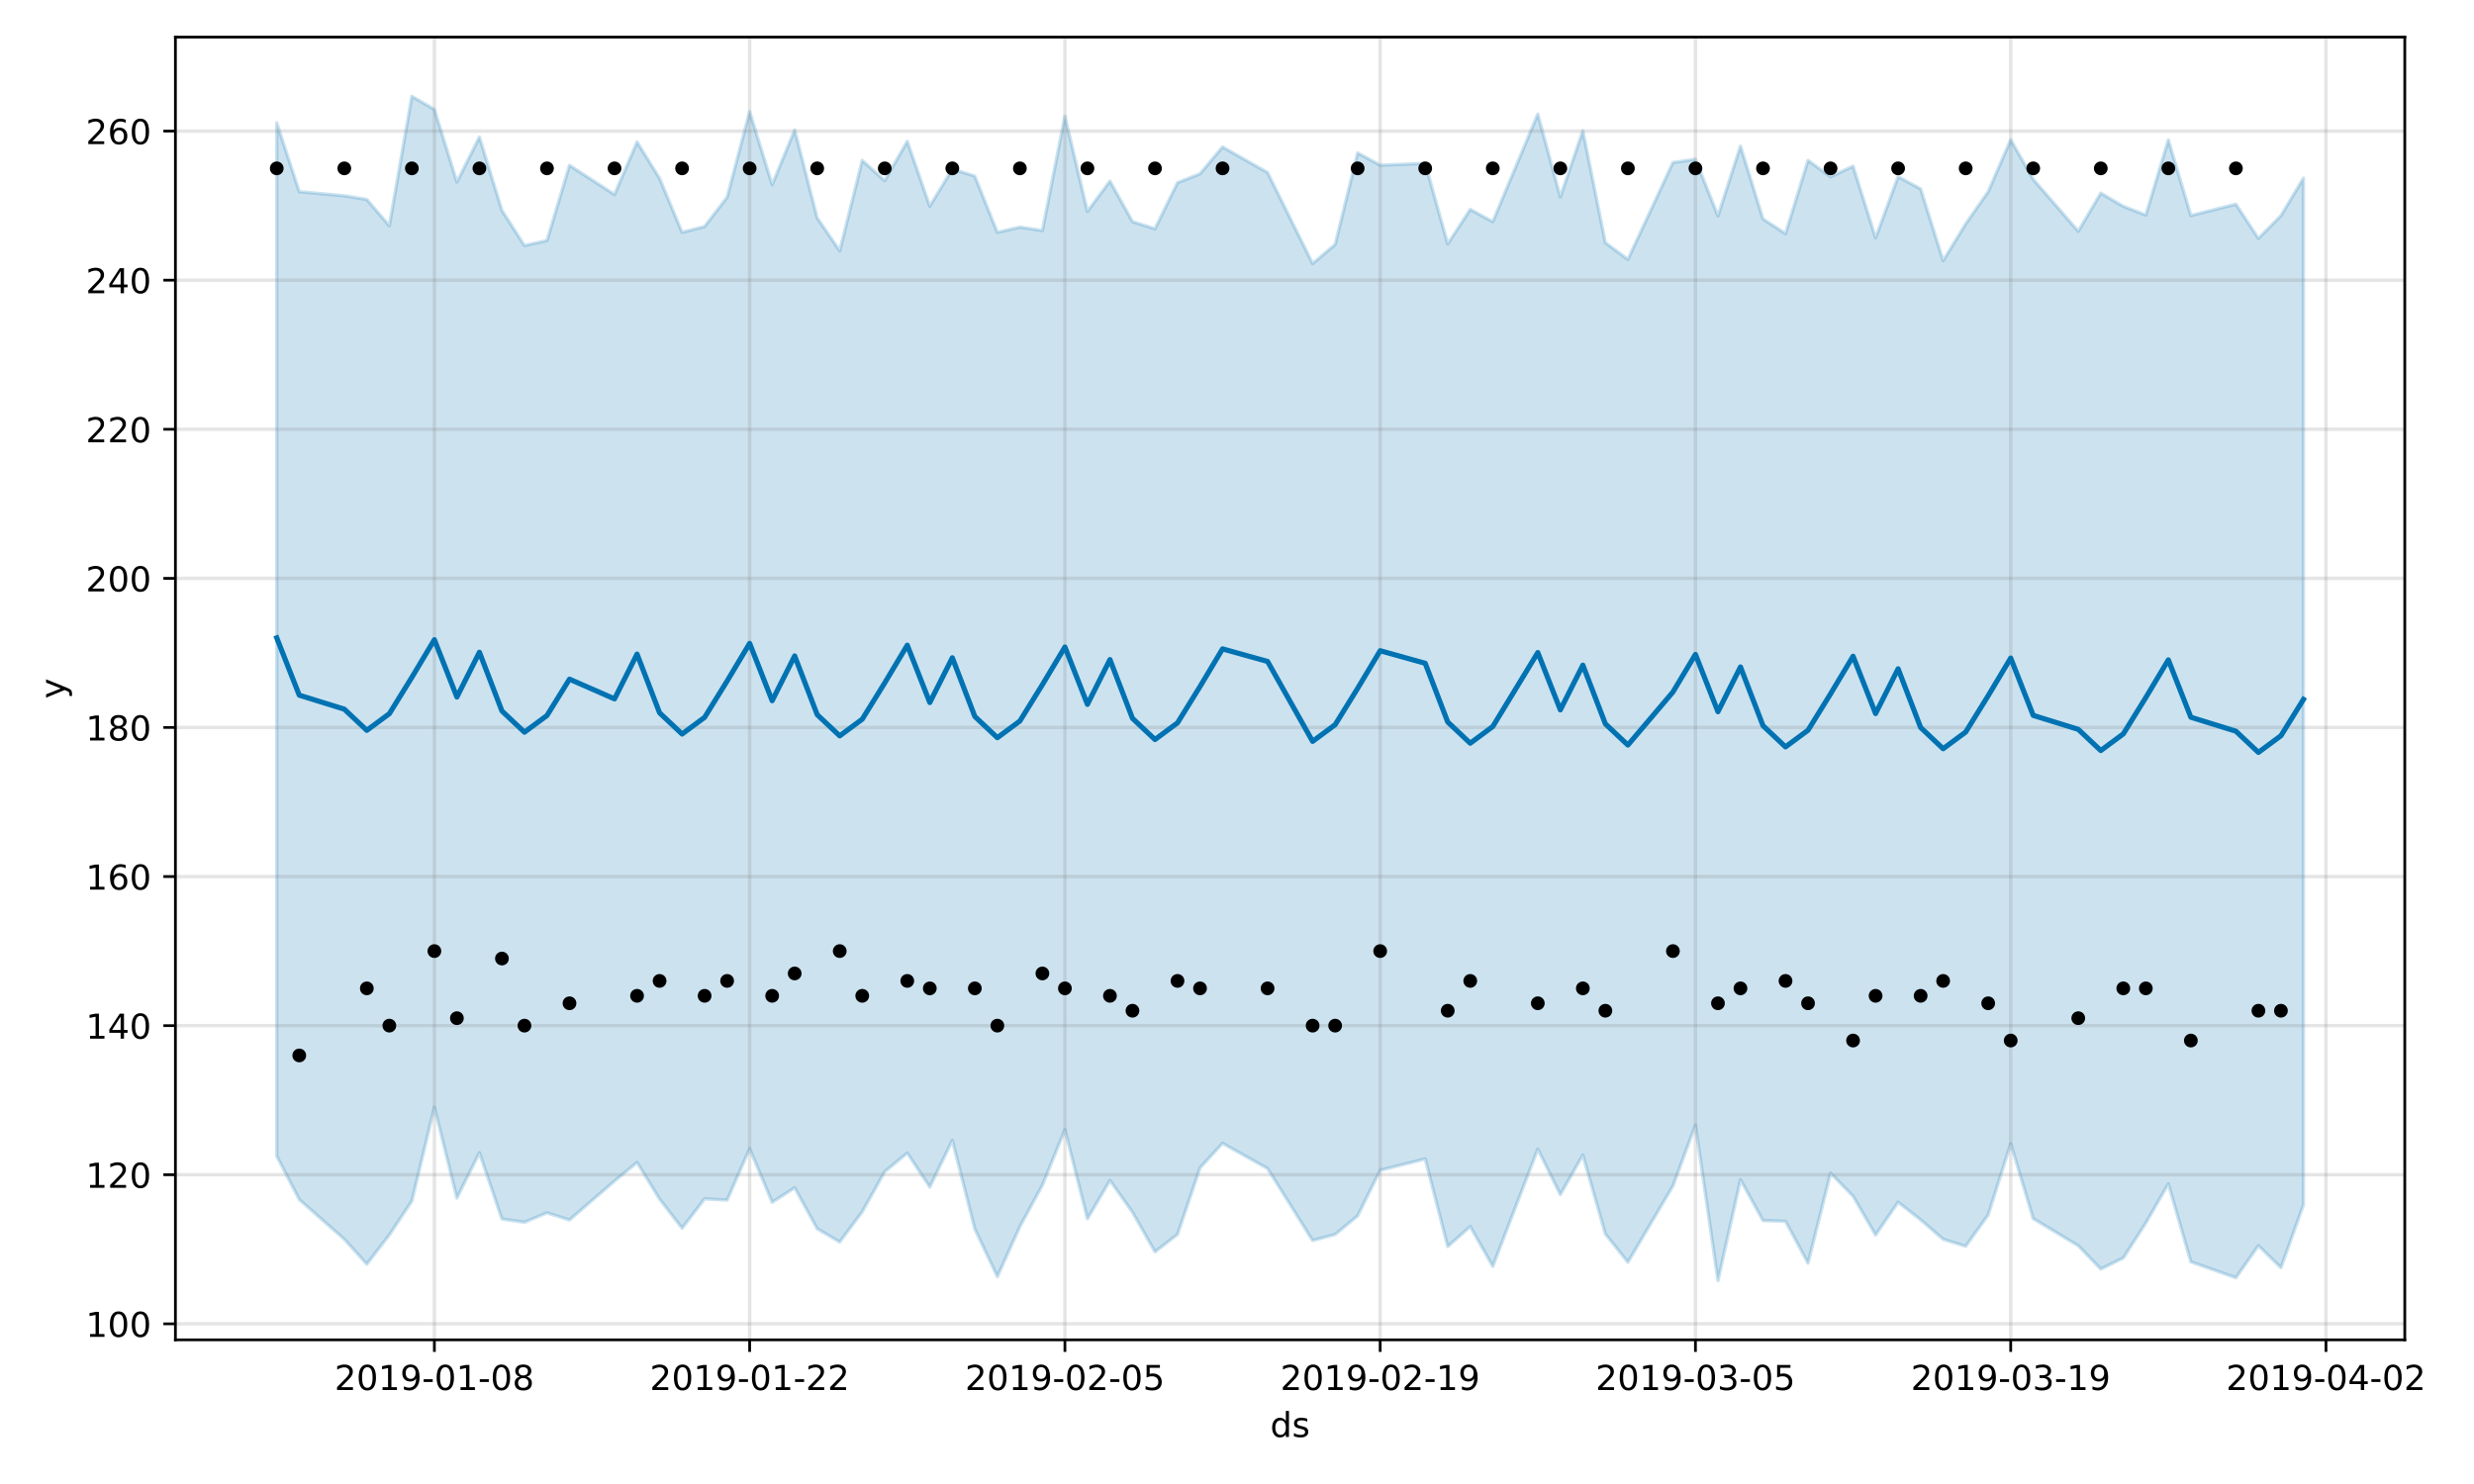<?xml version="1.0" encoding="utf-8" standalone="no"?>
<!DOCTYPE svg PUBLIC "-//W3C//DTD SVG 1.1//EN"
  "http://www.w3.org/Graphics/SVG/1.1/DTD/svg11.dtd">
<!-- Created with matplotlib (https://matplotlib.org/) -->
<svg height="432pt" version="1.1" viewBox="0 0 720 432" width="720pt" xmlns="http://www.w3.org/2000/svg" xmlns:xlink="http://www.w3.org/1999/xlink">
 <defs>
  <style type="text/css">
*{stroke-linecap:butt;stroke-linejoin:round;}
  </style>
 </defs>
 <g id="figure_1">
  <g id="patch_1">
   <path d="M 0 432 
L 720 432 
L 720 0 
L 0 0 
z
" style="fill:#ffffff;"/>
  </g>
  <g id="axes_1">
   <g id="patch_2">
    <path d="M 51.05 390.04 
L 699.857 390.04 
L 699.857 10.8 
L 51.05 10.8 
z
" style="fill:#ffffff;"/>
   </g>
   <g id="PolyCollection_1">
    <defs>
     <path d="M 80.541 -396.24 
L 80.541 -95.45 
L 87.095 -82.797 
L 100.202 -71.246 
L 106.756 -63.998 
L 113.309 -72.501 
L 119.863 -82.385 
L 126.417 -109.71 
L 132.97 -83.246 
L 139.524 -96.431 
L 146.077 -77.142 
L 152.631 -76.187 
L 159.185 -78.938 
L 165.738 -76.868 
L 178.845 -88.197 
L 185.399 -93.601 
L 191.953 -82.939 
L 198.506 -74.451 
L 205.06 -83.013 
L 211.613 -82.641 
L 218.167 -97.611 
L 224.721 -82.004 
L 231.274 -86.245 
L 237.828 -74.301 
L 244.381 -70.449 
L 250.935 -79.243 
L 257.489 -90.922 
L 264.042 -96.344 
L 270.596 -86.442 
L 277.15 -100.033 
L 283.703 -74.226 
L 290.257 -60.369 
L 296.81 -74.914 
L 303.364 -86.983 
L 309.918 -103.128 
L 316.471 -77.202 
L 323.025 -88.361 
L 329.578 -79.124 
L 336.132 -67.579 
L 342.686 -72.646 
L 349.239 -92.028 
L 355.793 -99.177 
L 368.9 -91.83 
L 382.007 -70.868 
L 388.561 -72.642 
L 395.114 -78.064 
L 401.668 -91.33 
L 414.775 -94.627 
L 421.329 -69.126 
L 427.883 -74.949 
L 434.436 -63.36 
L 447.543 -97.471 
L 454.097 -84.236 
L 460.651 -95.75 
L 467.204 -72.775 
L 473.758 -64.547 
L 486.865 -86.75 
L 493.419 -104.492 
L 499.972 -59.198 
L 506.526 -88.565 
L 513.079 -76.685 
L 519.633 -76.47 
L 526.187 -64.291 
L 532.74 -90.48 
L 539.294 -83.783 
L 545.847 -72.482 
L 552.401 -82.032 
L 558.955 -76.9 
L 565.508 -71.249 
L 572.062 -69.205 
L 578.616 -78.339 
L 585.169 -99.077 
L 591.723 -77.243 
L 604.83 -69.357 
L 611.384 -62.567 
L 617.937 -65.795 
L 624.491 -75.964 
L 631.044 -87.354 
L 637.598 -64.675 
L 650.705 -60.031 
L 657.259 -69.385 
L 663.812 -62.965 
L 670.366 -81.275 
L 670.366 -380.136 
L 670.366 -380.136 
L 663.812 -369.216 
L 657.259 -362.591 
L 650.705 -372.563 
L 637.598 -369.25 
L 631.044 -391.27 
L 624.491 -369.397 
L 617.937 -371.942 
L 611.384 -375.785 
L 604.83 -364.673 
L 591.723 -379.807 
L 585.169 -391.304 
L 578.616 -376.206 
L 572.062 -366.814 
L 565.508 -356.121 
L 558.955 -377 
L 552.401 -380.559 
L 545.847 -362.767 
L 539.294 -383.613 
L 532.74 -380.546 
L 526.187 -385.298 
L 519.633 -363.994 
L 513.079 -368.252 
L 506.526 -389.475 
L 499.972 -369.146 
L 493.419 -385.64 
L 486.865 -384.681 
L 473.758 -356.492 
L 467.204 -361.346 
L 460.651 -393.933 
L 454.097 -374.654 
L 447.543 -398.773 
L 434.436 -367.451 
L 427.883 -371.037 
L 421.329 -360.981 
L 414.775 -384.435 
L 401.668 -383.913 
L 395.114 -387.478 
L 388.561 -360.829 
L 382.007 -355.268 
L 368.9 -381.769 
L 355.793 -389.21 
L 349.239 -381.411 
L 342.686 -378.808 
L 336.132 -365.402 
L 329.578 -367.48 
L 323.025 -379.28 
L 316.471 -370.446 
L 309.918 -398.192 
L 303.364 -364.901 
L 296.81 -365.881 
L 290.257 -364.353 
L 283.703 -380.718 
L 277.15 -382.79 
L 270.596 -371.953 
L 264.042 -390.852 
L 257.489 -379.392 
L 250.935 -385.3 
L 244.381 -358.976 
L 237.828 -368.56 
L 231.274 -394.161 
L 224.721 -378.22 
L 218.167 -399.513 
L 211.613 -374.581 
L 205.06 -366.068 
L 198.506 -364.37 
L 191.953 -380.082 
L 185.399 -390.672 
L 178.845 -375.378 
L 165.738 -383.869 
L 159.185 -361.977 
L 152.631 -360.52 
L 146.077 -370.754 
L 139.524 -392.1 
L 132.97 -379.012 
L 126.417 -400.142 
L 119.863 -403.962 
L 113.309 -366.281 
L 106.756 -373.933 
L 100.202 -375.01 
L 87.095 -376.205 
L 80.541 -396.24 
z
" id="m0c493f26c9" style="stroke:#0072b2;stroke-opacity:0.2;"/>
    </defs>
    <g clip-path="url(#pd5b390be9a)">
     <use style="fill:#0072b2;fill-opacity:0.2;stroke:#0072b2;stroke-opacity:0.2;" x="0" xlink:href="#m0c493f26c9" y="432"/>
    </g>
   </g>
   <g id="matplotlib.axis_1">
    <g id="xtick_1">
     <g id="line2d_1">
      <path clip-path="url(#pd5b390be9a)" d="M 126.417 390.04 
L 126.417 10.8 
" style="fill:none;stroke:#808080;stroke-linecap:square;stroke-opacity:0.2;"/>
     </g>
     <g id="line2d_2">
      <defs>
       <path d="M 0 0 
L 0 3.5 
" id="m3b4e6cef27" style="stroke:#000000;stroke-width:0.8;"/>
      </defs>
      <g>
       <use style="stroke:#000000;stroke-width:0.8;" x="126.417" xlink:href="#m3b4e6cef27" y="390.04"/>
      </g>
     </g>
     <g id="text_1">
      <!-- 2019-01-08 -->
      <defs>
       <path d="M 19.188 8.297 
L 53.609 8.297 
L 53.609 0 
L 7.328 0 
L 7.328 8.297 
Q 12.938 14.109 22.625 23.891 
Q 32.328 33.688 34.812 36.531 
Q 39.547 41.844 41.422 45.531 
Q 43.312 49.219 43.312 52.781 
Q 43.312 58.594 39.234 62.25 
Q 35.156 65.922 28.609 65.922 
Q 23.969 65.922 18.812 64.312 
Q 13.672 62.703 7.812 59.422 
L 7.812 69.391 
Q 13.766 71.781 18.938 73 
Q 24.125 74.219 28.422 74.219 
Q 39.75 74.219 46.484 68.547 
Q 53.219 62.891 53.219 53.422 
Q 53.219 48.922 51.531 44.891 
Q 49.859 40.875 45.406 35.406 
Q 44.188 33.984 37.641 27.219 
Q 31.109 20.453 19.188 8.297 
z
" id="DejaVuSans-50"/>
       <path d="M 31.781 66.406 
Q 24.172 66.406 20.328 58.906 
Q 16.5 51.422 16.5 36.375 
Q 16.5 21.391 20.328 13.891 
Q 24.172 6.391 31.781 6.391 
Q 39.453 6.391 43.281 13.891 
Q 47.125 21.391 47.125 36.375 
Q 47.125 51.422 43.281 58.906 
Q 39.453 66.406 31.781 66.406 
z
M 31.781 74.219 
Q 44.047 74.219 50.516 64.516 
Q 56.984 54.828 56.984 36.375 
Q 56.984 17.969 50.516 8.266 
Q 44.047 -1.422 31.781 -1.422 
Q 19.531 -1.422 13.062 8.266 
Q 6.594 17.969 6.594 36.375 
Q 6.594 54.828 13.062 64.516 
Q 19.531 74.219 31.781 74.219 
z
" id="DejaVuSans-48"/>
       <path d="M 12.406 8.297 
L 28.516 8.297 
L 28.516 63.922 
L 10.984 60.406 
L 10.984 69.391 
L 28.422 72.906 
L 38.281 72.906 
L 38.281 8.297 
L 54.391 8.297 
L 54.391 0 
L 12.406 0 
z
" id="DejaVuSans-49"/>
       <path d="M 10.984 1.516 
L 10.984 10.5 
Q 14.703 8.734 18.5 7.812 
Q 22.312 6.891 25.984 6.891 
Q 35.75 6.891 40.891 13.453 
Q 46.047 20.016 46.781 33.406 
Q 43.953 29.203 39.594 26.953 
Q 35.25 24.703 29.984 24.703 
Q 19.047 24.703 12.672 31.312 
Q 6.297 37.938 6.297 49.422 
Q 6.297 60.641 12.938 67.422 
Q 19.578 74.219 30.609 74.219 
Q 43.266 74.219 49.922 64.516 
Q 56.594 54.828 56.594 36.375 
Q 56.594 19.141 48.406 8.859 
Q 40.234 -1.422 26.422 -1.422 
Q 22.703 -1.422 18.891 -0.688 
Q 15.094 0.047 10.984 1.516 
z
M 30.609 32.422 
Q 37.25 32.422 41.125 36.953 
Q 45.016 41.5 45.016 49.422 
Q 45.016 57.281 41.125 61.844 
Q 37.25 66.406 30.609 66.406 
Q 23.969 66.406 20.094 61.844 
Q 16.219 57.281 16.219 49.422 
Q 16.219 41.5 20.094 36.953 
Q 23.969 32.422 30.609 32.422 
z
" id="DejaVuSans-57"/>
       <path d="M 4.891 31.391 
L 31.203 31.391 
L 31.203 23.391 
L 4.891 23.391 
z
" id="DejaVuSans-45"/>
       <path d="M 31.781 34.625 
Q 24.75 34.625 20.719 30.859 
Q 16.703 27.094 16.703 20.516 
Q 16.703 13.922 20.719 10.156 
Q 24.75 6.391 31.781 6.391 
Q 38.812 6.391 42.859 10.172 
Q 46.922 13.969 46.922 20.516 
Q 46.922 27.094 42.891 30.859 
Q 38.875 34.625 31.781 34.625 
z
M 21.922 38.812 
Q 15.578 40.375 12.031 44.719 
Q 8.5 49.078 8.5 55.328 
Q 8.5 64.062 14.719 69.141 
Q 20.953 74.219 31.781 74.219 
Q 42.672 74.219 48.875 69.141 
Q 55.078 64.062 55.078 55.328 
Q 55.078 49.078 51.531 44.719 
Q 48 40.375 41.703 38.812 
Q 48.828 37.156 52.797 32.312 
Q 56.781 27.484 56.781 20.516 
Q 56.781 9.906 50.312 4.234 
Q 43.844 -1.422 31.781 -1.422 
Q 19.734 -1.422 13.25 4.234 
Q 6.781 9.906 6.781 20.516 
Q 6.781 27.484 10.781 32.312 
Q 14.797 37.156 21.922 38.812 
z
M 18.312 54.391 
Q 18.312 48.734 21.844 45.562 
Q 25.391 42.391 31.781 42.391 
Q 38.141 42.391 41.719 45.562 
Q 45.312 48.734 45.312 54.391 
Q 45.312 60.062 41.719 63.234 
Q 38.141 66.406 31.781 66.406 
Q 25.391 66.406 21.844 63.234 
Q 18.312 60.062 18.312 54.391 
z
" id="DejaVuSans-56"/>
      </defs>
      <g transform="translate(97.359 404.638)scale(0.1 -0.1)">
       <use xlink:href="#DejaVuSans-50"/>
       <use x="63.623" xlink:href="#DejaVuSans-48"/>
       <use x="127.246" xlink:href="#DejaVuSans-49"/>
       <use x="190.869" xlink:href="#DejaVuSans-57"/>
       <use x="254.492" xlink:href="#DejaVuSans-45"/>
       <use x="290.576" xlink:href="#DejaVuSans-48"/>
       <use x="354.199" xlink:href="#DejaVuSans-49"/>
       <use x="417.822" xlink:href="#DejaVuSans-45"/>
       <use x="453.906" xlink:href="#DejaVuSans-48"/>
       <use x="517.529" xlink:href="#DejaVuSans-56"/>
      </g>
     </g>
    </g>
    <g id="xtick_2">
     <g id="line2d_3">
      <path clip-path="url(#pd5b390be9a)" d="M 218.167 390.04 
L 218.167 10.8 
" style="fill:none;stroke:#808080;stroke-linecap:square;stroke-opacity:0.2;"/>
     </g>
     <g id="line2d_4">
      <g>
       <use style="stroke:#000000;stroke-width:0.8;" x="218.167" xlink:href="#m3b4e6cef27" y="390.04"/>
      </g>
     </g>
     <g id="text_2">
      <!-- 2019-01-22 -->
      <g transform="translate(189.109 404.638)scale(0.1 -0.1)">
       <use xlink:href="#DejaVuSans-50"/>
       <use x="63.623" xlink:href="#DejaVuSans-48"/>
       <use x="127.246" xlink:href="#DejaVuSans-49"/>
       <use x="190.869" xlink:href="#DejaVuSans-57"/>
       <use x="254.492" xlink:href="#DejaVuSans-45"/>
       <use x="290.576" xlink:href="#DejaVuSans-48"/>
       <use x="354.199" xlink:href="#DejaVuSans-49"/>
       <use x="417.822" xlink:href="#DejaVuSans-45"/>
       <use x="453.906" xlink:href="#DejaVuSans-50"/>
       <use x="517.529" xlink:href="#DejaVuSans-50"/>
      </g>
     </g>
    </g>
    <g id="xtick_3">
     <g id="line2d_5">
      <path clip-path="url(#pd5b390be9a)" d="M 309.918 390.04 
L 309.918 10.8 
" style="fill:none;stroke:#808080;stroke-linecap:square;stroke-opacity:0.2;"/>
     </g>
     <g id="line2d_6">
      <g>
       <use style="stroke:#000000;stroke-width:0.8;" x="309.918" xlink:href="#m3b4e6cef27" y="390.04"/>
      </g>
     </g>
     <g id="text_3">
      <!-- 2019-02-05 -->
      <defs>
       <path d="M 10.797 72.906 
L 49.516 72.906 
L 49.516 64.594 
L 19.828 64.594 
L 19.828 46.734 
Q 21.969 47.469 24.109 47.828 
Q 26.266 48.188 28.422 48.188 
Q 40.625 48.188 47.75 41.5 
Q 54.891 34.812 54.891 23.391 
Q 54.891 11.625 47.562 5.094 
Q 40.234 -1.422 26.906 -1.422 
Q 22.312 -1.422 17.547 -0.641 
Q 12.797 0.141 7.719 1.703 
L 7.719 11.625 
Q 12.109 9.234 16.797 8.062 
Q 21.484 6.891 26.703 6.891 
Q 35.156 6.891 40.078 11.328 
Q 45.016 15.766 45.016 23.391 
Q 45.016 31 40.078 35.438 
Q 35.156 39.891 26.703 39.891 
Q 22.75 39.891 18.812 39.016 
Q 14.891 38.141 10.797 36.281 
z
" id="DejaVuSans-53"/>
      </defs>
      <g transform="translate(280.86 404.638)scale(0.1 -0.1)">
       <use xlink:href="#DejaVuSans-50"/>
       <use x="63.623" xlink:href="#DejaVuSans-48"/>
       <use x="127.246" xlink:href="#DejaVuSans-49"/>
       <use x="190.869" xlink:href="#DejaVuSans-57"/>
       <use x="254.492" xlink:href="#DejaVuSans-45"/>
       <use x="290.576" xlink:href="#DejaVuSans-48"/>
       <use x="354.199" xlink:href="#DejaVuSans-50"/>
       <use x="417.822" xlink:href="#DejaVuSans-45"/>
       <use x="453.906" xlink:href="#DejaVuSans-48"/>
       <use x="517.529" xlink:href="#DejaVuSans-53"/>
      </g>
     </g>
    </g>
    <g id="xtick_4">
     <g id="line2d_7">
      <path clip-path="url(#pd5b390be9a)" d="M 401.668 390.04 
L 401.668 10.8 
" style="fill:none;stroke:#808080;stroke-linecap:square;stroke-opacity:0.2;"/>
     </g>
     <g id="line2d_8">
      <g>
       <use style="stroke:#000000;stroke-width:0.8;" x="401.668" xlink:href="#m3b4e6cef27" y="390.04"/>
      </g>
     </g>
     <g id="text_4">
      <!-- 2019-02-19 -->
      <g transform="translate(372.61 404.638)scale(0.1 -0.1)">
       <use xlink:href="#DejaVuSans-50"/>
       <use x="63.623" xlink:href="#DejaVuSans-48"/>
       <use x="127.246" xlink:href="#DejaVuSans-49"/>
       <use x="190.869" xlink:href="#DejaVuSans-57"/>
       <use x="254.492" xlink:href="#DejaVuSans-45"/>
       <use x="290.576" xlink:href="#DejaVuSans-48"/>
       <use x="354.199" xlink:href="#DejaVuSans-50"/>
       <use x="417.822" xlink:href="#DejaVuSans-45"/>
       <use x="453.906" xlink:href="#DejaVuSans-49"/>
       <use x="517.529" xlink:href="#DejaVuSans-57"/>
      </g>
     </g>
    </g>
    <g id="xtick_5">
     <g id="line2d_9">
      <path clip-path="url(#pd5b390be9a)" d="M 493.419 390.04 
L 493.419 10.8 
" style="fill:none;stroke:#808080;stroke-linecap:square;stroke-opacity:0.2;"/>
     </g>
     <g id="line2d_10">
      <g>
       <use style="stroke:#000000;stroke-width:0.8;" x="493.419" xlink:href="#m3b4e6cef27" y="390.04"/>
      </g>
     </g>
     <g id="text_5">
      <!-- 2019-03-05 -->
      <defs>
       <path d="M 40.578 39.312 
Q 47.656 37.797 51.625 33 
Q 55.609 28.219 55.609 21.188 
Q 55.609 10.406 48.188 4.484 
Q 40.766 -1.422 27.094 -1.422 
Q 22.516 -1.422 17.656 -0.516 
Q 12.797 0.391 7.625 2.203 
L 7.625 11.719 
Q 11.719 9.328 16.594 8.109 
Q 21.484 6.891 26.812 6.891 
Q 36.078 6.891 40.938 10.547 
Q 45.797 14.203 45.797 21.188 
Q 45.797 27.641 41.281 31.266 
Q 36.766 34.906 28.719 34.906 
L 20.219 34.906 
L 20.219 43.016 
L 29.109 43.016 
Q 36.375 43.016 40.234 45.922 
Q 44.094 48.828 44.094 54.297 
Q 44.094 59.906 40.109 62.906 
Q 36.141 65.922 28.719 65.922 
Q 24.656 65.922 20.016 65.031 
Q 15.375 64.156 9.812 62.312 
L 9.812 71.094 
Q 15.438 72.656 20.344 73.438 
Q 25.25 74.219 29.594 74.219 
Q 40.828 74.219 47.359 69.109 
Q 53.906 64.016 53.906 55.328 
Q 53.906 49.266 50.438 45.094 
Q 46.969 40.922 40.578 39.312 
z
" id="DejaVuSans-51"/>
      </defs>
      <g transform="translate(464.361 404.638)scale(0.1 -0.1)">
       <use xlink:href="#DejaVuSans-50"/>
       <use x="63.623" xlink:href="#DejaVuSans-48"/>
       <use x="127.246" xlink:href="#DejaVuSans-49"/>
       <use x="190.869" xlink:href="#DejaVuSans-57"/>
       <use x="254.492" xlink:href="#DejaVuSans-45"/>
       <use x="290.576" xlink:href="#DejaVuSans-48"/>
       <use x="354.199" xlink:href="#DejaVuSans-51"/>
       <use x="417.822" xlink:href="#DejaVuSans-45"/>
       <use x="453.906" xlink:href="#DejaVuSans-48"/>
       <use x="517.529" xlink:href="#DejaVuSans-53"/>
      </g>
     </g>
    </g>
    <g id="xtick_6">
     <g id="line2d_11">
      <path clip-path="url(#pd5b390be9a)" d="M 585.169 390.04 
L 585.169 10.8 
" style="fill:none;stroke:#808080;stroke-linecap:square;stroke-opacity:0.2;"/>
     </g>
     <g id="line2d_12">
      <g>
       <use style="stroke:#000000;stroke-width:0.8;" x="585.169" xlink:href="#m3b4e6cef27" y="390.04"/>
      </g>
     </g>
     <g id="text_6">
      <!-- 2019-03-19 -->
      <g transform="translate(556.111 404.638)scale(0.1 -0.1)">
       <use xlink:href="#DejaVuSans-50"/>
       <use x="63.623" xlink:href="#DejaVuSans-48"/>
       <use x="127.246" xlink:href="#DejaVuSans-49"/>
       <use x="190.869" xlink:href="#DejaVuSans-57"/>
       <use x="254.492" xlink:href="#DejaVuSans-45"/>
       <use x="290.576" xlink:href="#DejaVuSans-48"/>
       <use x="354.199" xlink:href="#DejaVuSans-51"/>
       <use x="417.822" xlink:href="#DejaVuSans-45"/>
       <use x="453.906" xlink:href="#DejaVuSans-49"/>
       <use x="517.529" xlink:href="#DejaVuSans-57"/>
      </g>
     </g>
    </g>
    <g id="xtick_7">
     <g id="line2d_13">
      <path clip-path="url(#pd5b390be9a)" d="M 676.92 390.04 
L 676.92 10.8 
" style="fill:none;stroke:#808080;stroke-linecap:square;stroke-opacity:0.2;"/>
     </g>
     <g id="line2d_14">
      <g>
       <use style="stroke:#000000;stroke-width:0.8;" x="676.92" xlink:href="#m3b4e6cef27" y="390.04"/>
      </g>
     </g>
     <g id="text_7">
      <!-- 2019-04-02 -->
      <defs>
       <path d="M 37.797 64.312 
L 12.891 25.391 
L 37.797 25.391 
z
M 35.203 72.906 
L 47.609 72.906 
L 47.609 25.391 
L 58.016 25.391 
L 58.016 17.188 
L 47.609 17.188 
L 47.609 0 
L 37.797 0 
L 37.797 17.188 
L 4.891 17.188 
L 4.891 26.703 
z
" id="DejaVuSans-52"/>
      </defs>
      <g transform="translate(647.862 404.638)scale(0.1 -0.1)">
       <use xlink:href="#DejaVuSans-50"/>
       <use x="63.623" xlink:href="#DejaVuSans-48"/>
       <use x="127.246" xlink:href="#DejaVuSans-49"/>
       <use x="190.869" xlink:href="#DejaVuSans-57"/>
       <use x="254.492" xlink:href="#DejaVuSans-45"/>
       <use x="290.576" xlink:href="#DejaVuSans-48"/>
       <use x="354.199" xlink:href="#DejaVuSans-52"/>
       <use x="417.822" xlink:href="#DejaVuSans-45"/>
       <use x="453.906" xlink:href="#DejaVuSans-48"/>
       <use x="517.529" xlink:href="#DejaVuSans-50"/>
      </g>
     </g>
    </g>
    <g id="text_8">
     <!-- ds -->
     <defs>
      <path d="M 45.406 46.391 
L 45.406 75.984 
L 54.391 75.984 
L 54.391 0 
L 45.406 0 
L 45.406 8.203 
Q 42.578 3.328 38.25 0.953 
Q 33.938 -1.422 27.875 -1.422 
Q 17.969 -1.422 11.734 6.484 
Q 5.516 14.406 5.516 27.297 
Q 5.516 40.188 11.734 48.094 
Q 17.969 56 27.875 56 
Q 33.938 56 38.25 53.625 
Q 42.578 51.266 45.406 46.391 
z
M 14.797 27.297 
Q 14.797 17.391 18.875 11.75 
Q 22.953 6.109 30.078 6.109 
Q 37.203 6.109 41.297 11.75 
Q 45.406 17.391 45.406 27.297 
Q 45.406 37.203 41.297 42.844 
Q 37.203 48.484 30.078 48.484 
Q 22.953 48.484 18.875 42.844 
Q 14.797 37.203 14.797 27.297 
z
" id="DejaVuSans-100"/>
      <path d="M 44.281 53.078 
L 44.281 44.578 
Q 40.484 46.531 36.375 47.5 
Q 32.281 48.484 27.875 48.484 
Q 21.188 48.484 17.844 46.438 
Q 14.5 44.391 14.5 40.281 
Q 14.5 37.156 16.891 35.375 
Q 19.281 33.594 26.516 31.984 
L 29.594 31.297 
Q 39.156 29.25 43.188 25.516 
Q 47.219 21.781 47.219 15.094 
Q 47.219 7.469 41.188 3.016 
Q 35.156 -1.422 24.609 -1.422 
Q 20.219 -1.422 15.453 -0.562 
Q 10.688 0.297 5.422 2 
L 5.422 11.281 
Q 10.406 8.688 15.234 7.391 
Q 20.062 6.109 24.812 6.109 
Q 31.156 6.109 34.562 8.281 
Q 37.984 10.453 37.984 14.406 
Q 37.984 18.062 35.516 20.016 
Q 33.062 21.969 24.703 23.781 
L 21.578 24.516 
Q 13.234 26.266 9.516 29.906 
Q 5.812 33.547 5.812 39.891 
Q 5.812 47.609 11.281 51.797 
Q 16.75 56 26.812 56 
Q 31.781 56 36.172 55.266 
Q 40.578 54.547 44.281 53.078 
z
" id="DejaVuSans-115"/>
     </defs>
     <g transform="translate(369.675 418.317)scale(0.1 -0.1)">
      <use xlink:href="#DejaVuSans-100"/>
      <use x="63.477" xlink:href="#DejaVuSans-115"/>
     </g>
    </g>
   </g>
   <g id="matplotlib.axis_2">
    <g id="ytick_1">
     <g id="line2d_15">
      <path clip-path="url(#pd5b390be9a)" d="M 51.05 385.371 
L 699.857 385.371 
" style="fill:none;stroke:#808080;stroke-linecap:square;stroke-opacity:0.2;"/>
     </g>
     <g id="line2d_16">
      <defs>
       <path d="M 0 0 
L -3.5 0 
" id="m833e9142e6" style="stroke:#000000;stroke-width:0.8;"/>
      </defs>
      <g>
       <use style="stroke:#000000;stroke-width:0.8;" x="51.05" xlink:href="#m833e9142e6" y="385.371"/>
      </g>
     </g>
     <g id="text_9">
      <!-- 100 -->
      <g transform="translate(24.962 389.17)scale(0.1 -0.1)">
       <use xlink:href="#DejaVuSans-49"/>
       <use x="63.623" xlink:href="#DejaVuSans-48"/>
       <use x="127.246" xlink:href="#DejaVuSans-48"/>
      </g>
     </g>
    </g>
    <g id="ytick_2">
     <g id="line2d_17">
      <path clip-path="url(#pd5b390be9a)" d="M 51.05 341.969 
L 699.857 341.969 
" style="fill:none;stroke:#808080;stroke-linecap:square;stroke-opacity:0.2;"/>
     </g>
     <g id="line2d_18">
      <g>
       <use style="stroke:#000000;stroke-width:0.8;" x="51.05" xlink:href="#m833e9142e6" y="341.969"/>
      </g>
     </g>
     <g id="text_10">
      <!-- 120 -->
      <g transform="translate(24.962 345.769)scale(0.1 -0.1)">
       <use xlink:href="#DejaVuSans-49"/>
       <use x="63.623" xlink:href="#DejaVuSans-50"/>
       <use x="127.246" xlink:href="#DejaVuSans-48"/>
      </g>
     </g>
    </g>
    <g id="ytick_3">
     <g id="line2d_19">
      <path clip-path="url(#pd5b390be9a)" d="M 51.05 298.568 
L 699.857 298.568 
" style="fill:none;stroke:#808080;stroke-linecap:square;stroke-opacity:0.2;"/>
     </g>
     <g id="line2d_20">
      <g>
       <use style="stroke:#000000;stroke-width:0.8;" x="51.05" xlink:href="#m833e9142e6" y="298.568"/>
      </g>
     </g>
     <g id="text_11">
      <!-- 140 -->
      <g transform="translate(24.962 302.367)scale(0.1 -0.1)">
       <use xlink:href="#DejaVuSans-49"/>
       <use x="63.623" xlink:href="#DejaVuSans-52"/>
       <use x="127.246" xlink:href="#DejaVuSans-48"/>
      </g>
     </g>
    </g>
    <g id="ytick_4">
     <g id="line2d_21">
      <path clip-path="url(#pd5b390be9a)" d="M 51.05 255.167 
L 699.857 255.167 
" style="fill:none;stroke:#808080;stroke-linecap:square;stroke-opacity:0.2;"/>
     </g>
     <g id="line2d_22">
      <g>
       <use style="stroke:#000000;stroke-width:0.8;" x="51.05" xlink:href="#m833e9142e6" y="255.167"/>
      </g>
     </g>
     <g id="text_12">
      <!-- 160 -->
      <defs>
       <path d="M 33.016 40.375 
Q 26.375 40.375 22.484 35.828 
Q 18.609 31.297 18.609 23.391 
Q 18.609 15.531 22.484 10.953 
Q 26.375 6.391 33.016 6.391 
Q 39.656 6.391 43.531 10.953 
Q 47.406 15.531 47.406 23.391 
Q 47.406 31.297 43.531 35.828 
Q 39.656 40.375 33.016 40.375 
z
M 52.594 71.297 
L 52.594 62.312 
Q 48.875 64.062 45.094 64.984 
Q 41.312 65.922 37.594 65.922 
Q 27.828 65.922 22.672 59.328 
Q 17.531 52.734 16.797 39.406 
Q 19.672 43.656 24.016 45.922 
Q 28.375 48.188 33.594 48.188 
Q 44.578 48.188 50.953 41.516 
Q 57.328 34.859 57.328 23.391 
Q 57.328 12.156 50.688 5.359 
Q 44.047 -1.422 33.016 -1.422 
Q 20.359 -1.422 13.672 8.266 
Q 6.984 17.969 6.984 36.375 
Q 6.984 53.656 15.188 63.938 
Q 23.391 74.219 37.203 74.219 
Q 40.922 74.219 44.703 73.484 
Q 48.484 72.75 52.594 71.297 
z
" id="DejaVuSans-54"/>
      </defs>
      <g transform="translate(24.962 258.966)scale(0.1 -0.1)">
       <use xlink:href="#DejaVuSans-49"/>
       <use x="63.623" xlink:href="#DejaVuSans-54"/>
       <use x="127.246" xlink:href="#DejaVuSans-48"/>
      </g>
     </g>
    </g>
    <g id="ytick_5">
     <g id="line2d_23">
      <path clip-path="url(#pd5b390be9a)" d="M 51.05 211.765 
L 699.857 211.765 
" style="fill:none;stroke:#808080;stroke-linecap:square;stroke-opacity:0.2;"/>
     </g>
     <g id="line2d_24">
      <g>
       <use style="stroke:#000000;stroke-width:0.8;" x="51.05" xlink:href="#m833e9142e6" y="211.765"/>
      </g>
     </g>
     <g id="text_13">
      <!-- 180 -->
      <g transform="translate(24.962 215.564)scale(0.1 -0.1)">
       <use xlink:href="#DejaVuSans-49"/>
       <use x="63.623" xlink:href="#DejaVuSans-56"/>
       <use x="127.246" xlink:href="#DejaVuSans-48"/>
      </g>
     </g>
    </g>
    <g id="ytick_6">
     <g id="line2d_25">
      <path clip-path="url(#pd5b390be9a)" d="M 51.05 168.364 
L 699.857 168.364 
" style="fill:none;stroke:#808080;stroke-linecap:square;stroke-opacity:0.2;"/>
     </g>
     <g id="line2d_26">
      <g>
       <use style="stroke:#000000;stroke-width:0.8;" x="51.05" xlink:href="#m833e9142e6" y="168.364"/>
      </g>
     </g>
     <g id="text_14">
      <!-- 200 -->
      <g transform="translate(24.962 172.163)scale(0.1 -0.1)">
       <use xlink:href="#DejaVuSans-50"/>
       <use x="63.623" xlink:href="#DejaVuSans-48"/>
       <use x="127.246" xlink:href="#DejaVuSans-48"/>
      </g>
     </g>
    </g>
    <g id="ytick_7">
     <g id="line2d_27">
      <path clip-path="url(#pd5b390be9a)" d="M 51.05 124.962 
L 699.857 124.962 
" style="fill:none;stroke:#808080;stroke-linecap:square;stroke-opacity:0.2;"/>
     </g>
     <g id="line2d_28">
      <g>
       <use style="stroke:#000000;stroke-width:0.8;" x="51.05" xlink:href="#m833e9142e6" y="124.962"/>
      </g>
     </g>
     <g id="text_15">
      <!-- 220 -->
      <g transform="translate(24.962 128.762)scale(0.1 -0.1)">
       <use xlink:href="#DejaVuSans-50"/>
       <use x="63.623" xlink:href="#DejaVuSans-50"/>
       <use x="127.246" xlink:href="#DejaVuSans-48"/>
      </g>
     </g>
    </g>
    <g id="ytick_8">
     <g id="line2d_29">
      <path clip-path="url(#pd5b390be9a)" d="M 51.05 81.561 
L 699.857 81.561 
" style="fill:none;stroke:#808080;stroke-linecap:square;stroke-opacity:0.2;"/>
     </g>
     <g id="line2d_30">
      <g>
       <use style="stroke:#000000;stroke-width:0.8;" x="51.05" xlink:href="#m833e9142e6" y="81.561"/>
      </g>
     </g>
     <g id="text_16">
      <!-- 240 -->
      <g transform="translate(24.962 85.36)scale(0.1 -0.1)">
       <use xlink:href="#DejaVuSans-50"/>
       <use x="63.623" xlink:href="#DejaVuSans-52"/>
       <use x="127.246" xlink:href="#DejaVuSans-48"/>
      </g>
     </g>
    </g>
    <g id="ytick_9">
     <g id="line2d_31">
      <path clip-path="url(#pd5b390be9a)" d="M 51.05 38.16 
L 699.857 38.16 
" style="fill:none;stroke:#808080;stroke-linecap:square;stroke-opacity:0.2;"/>
     </g>
     <g id="line2d_32">
      <g>
       <use style="stroke:#000000;stroke-width:0.8;" x="51.05" xlink:href="#m833e9142e6" y="38.16"/>
      </g>
     </g>
     <g id="text_17">
      <!-- 260 -->
      <g transform="translate(24.962 41.959)scale(0.1 -0.1)">
       <use xlink:href="#DejaVuSans-50"/>
       <use x="63.623" xlink:href="#DejaVuSans-54"/>
       <use x="127.246" xlink:href="#DejaVuSans-48"/>
      </g>
     </g>
    </g>
    <g id="text_18">
     <!-- y -->
     <defs>
      <path d="M 32.172 -5.078 
Q 28.375 -14.844 24.75 -17.812 
Q 21.141 -20.797 15.094 -20.797 
L 7.906 -20.797 
L 7.906 -13.281 
L 13.188 -13.281 
Q 16.891 -13.281 18.938 -11.516 
Q 21 -9.766 23.484 -3.219 
L 25.094 0.875 
L 2.984 54.688 
L 12.5 54.688 
L 29.594 11.922 
L 46.688 54.688 
L 56.203 54.688 
z
" id="DejaVuSans-121"/>
     </defs>
     <g transform="translate(18.883 203.379)rotate(-90)scale(0.1 -0.1)">
      <use xlink:href="#DejaVuSans-121"/>
     </g>
    </g>
   </g>
   <g id="line2d_33">
    <defs>
     <path d="M 0 1.5 
C 0.398 1.5 0.779 1.342 1.061 1.061 
C 1.342 0.779 1.5 0.398 1.5 0 
C 1.5 -0.398 1.342 -0.779 1.061 -1.061 
C 0.779 -1.342 0.398 -1.5 0 -1.5 
C -0.398 -1.5 -0.779 -1.342 -1.061 -1.061 
C -1.342 -0.779 -1.5 -0.398 -1.5 0 
C -1.5 0.398 -1.342 0.779 -1.061 1.061 
C -0.779 1.342 -0.398 1.5 0 1.5 
z
" id="m6d5d7b5226" style="stroke:#000000;"/>
    </defs>
    <g clip-path="url(#pd5b390be9a)">
     <use style="stroke:#000000;" x="80.541" xlink:href="#m6d5d7b5226" y="49.01"/>
     <use style="stroke:#000000;" x="87.095" xlink:href="#m6d5d7b5226" y="307.248"/>
     <use style="stroke:#000000;" x="100.202" xlink:href="#m6d5d7b5226" y="49.01"/>
     <use style="stroke:#000000;" x="106.756" xlink:href="#m6d5d7b5226" y="287.718"/>
     <use style="stroke:#000000;" x="113.309" xlink:href="#m6d5d7b5226" y="298.568"/>
     <use style="stroke:#000000;" x="119.863" xlink:href="#m6d5d7b5226" y="49.01"/>
     <use style="stroke:#000000;" x="126.417" xlink:href="#m6d5d7b5226" y="276.867"/>
     <use style="stroke:#000000;" x="132.97" xlink:href="#m6d5d7b5226" y="296.398"/>
     <use style="stroke:#000000;" x="139.524" xlink:href="#m6d5d7b5226" y="49.01"/>
     <use style="stroke:#000000;" x="146.077" xlink:href="#m6d5d7b5226" y="279.037"/>
     <use style="stroke:#000000;" x="152.631" xlink:href="#m6d5d7b5226" y="298.568"/>
     <use style="stroke:#000000;" x="159.185" xlink:href="#m6d5d7b5226" y="49.01"/>
     <use style="stroke:#000000;" x="165.738" xlink:href="#m6d5d7b5226" y="292.058"/>
     <use style="stroke:#000000;" x="178.845" xlink:href="#m6d5d7b5226" y="49.01"/>
     <use style="stroke:#000000;" x="185.399" xlink:href="#m6d5d7b5226" y="289.888"/>
     <use style="stroke:#000000;" x="191.953" xlink:href="#m6d5d7b5226" y="285.548"/>
     <use style="stroke:#000000;" x="198.506" xlink:href="#m6d5d7b5226" y="49.01"/>
     <use style="stroke:#000000;" x="205.06" xlink:href="#m6d5d7b5226" y="289.888"/>
     <use style="stroke:#000000;" x="211.613" xlink:href="#m6d5d7b5226" y="285.548"/>
     <use style="stroke:#000000;" x="218.167" xlink:href="#m6d5d7b5226" y="49.01"/>
     <use style="stroke:#000000;" x="224.721" xlink:href="#m6d5d7b5226" y="289.888"/>
     <use style="stroke:#000000;" x="231.274" xlink:href="#m6d5d7b5226" y="283.377"/>
     <use style="stroke:#000000;" x="237.828" xlink:href="#m6d5d7b5226" y="49.01"/>
     <use style="stroke:#000000;" x="244.381" xlink:href="#m6d5d7b5226" y="276.867"/>
     <use style="stroke:#000000;" x="250.935" xlink:href="#m6d5d7b5226" y="289.888"/>
     <use style="stroke:#000000;" x="257.489" xlink:href="#m6d5d7b5226" y="49.01"/>
     <use style="stroke:#000000;" x="264.042" xlink:href="#m6d5d7b5226" y="285.548"/>
     <use style="stroke:#000000;" x="270.596" xlink:href="#m6d5d7b5226" y="287.718"/>
     <use style="stroke:#000000;" x="277.15" xlink:href="#m6d5d7b5226" y="49.01"/>
     <use style="stroke:#000000;" x="283.703" xlink:href="#m6d5d7b5226" y="287.718"/>
     <use style="stroke:#000000;" x="290.257" xlink:href="#m6d5d7b5226" y="298.568"/>
     <use style="stroke:#000000;" x="296.81" xlink:href="#m6d5d7b5226" y="49.01"/>
     <use style="stroke:#000000;" x="303.364" xlink:href="#m6d5d7b5226" y="283.377"/>
     <use style="stroke:#000000;" x="309.918" xlink:href="#m6d5d7b5226" y="287.718"/>
     <use style="stroke:#000000;" x="316.471" xlink:href="#m6d5d7b5226" y="49.01"/>
     <use style="stroke:#000000;" x="323.025" xlink:href="#m6d5d7b5226" y="289.888"/>
     <use style="stroke:#000000;" x="329.578" xlink:href="#m6d5d7b5226" y="294.228"/>
     <use style="stroke:#000000;" x="336.132" xlink:href="#m6d5d7b5226" y="49.01"/>
     <use style="stroke:#000000;" x="342.686" xlink:href="#m6d5d7b5226" y="285.548"/>
     <use style="stroke:#000000;" x="349.239" xlink:href="#m6d5d7b5226" y="287.718"/>
     <use style="stroke:#000000;" x="355.793" xlink:href="#m6d5d7b5226" y="49.01"/>
     <use style="stroke:#000000;" x="368.9" xlink:href="#m6d5d7b5226" y="287.718"/>
     <use style="stroke:#000000;" x="382.007" xlink:href="#m6d5d7b5226" y="298.568"/>
     <use style="stroke:#000000;" x="388.561" xlink:href="#m6d5d7b5226" y="298.568"/>
     <use style="stroke:#000000;" x="395.114" xlink:href="#m6d5d7b5226" y="49.01"/>
     <use style="stroke:#000000;" x="401.668" xlink:href="#m6d5d7b5226" y="276.867"/>
     <use style="stroke:#000000;" x="414.775" xlink:href="#m6d5d7b5226" y="49.01"/>
     <use style="stroke:#000000;" x="421.329" xlink:href="#m6d5d7b5226" y="294.228"/>
     <use style="stroke:#000000;" x="427.883" xlink:href="#m6d5d7b5226" y="285.548"/>
     <use style="stroke:#000000;" x="434.436" xlink:href="#m6d5d7b5226" y="49.01"/>
     <use style="stroke:#000000;" x="447.543" xlink:href="#m6d5d7b5226" y="292.058"/>
     <use style="stroke:#000000;" x="454.097" xlink:href="#m6d5d7b5226" y="49.01"/>
     <use style="stroke:#000000;" x="460.651" xlink:href="#m6d5d7b5226" y="287.718"/>
     <use style="stroke:#000000;" x="467.204" xlink:href="#m6d5d7b5226" y="294.228"/>
     <use style="stroke:#000000;" x="473.758" xlink:href="#m6d5d7b5226" y="49.01"/>
     <use style="stroke:#000000;" x="486.865" xlink:href="#m6d5d7b5226" y="276.867"/>
     <use style="stroke:#000000;" x="493.419" xlink:href="#m6d5d7b5226" y="49.01"/>
     <use style="stroke:#000000;" x="499.972" xlink:href="#m6d5d7b5226" y="292.058"/>
     <use style="stroke:#000000;" x="506.526" xlink:href="#m6d5d7b5226" y="287.718"/>
     <use style="stroke:#000000;" x="513.079" xlink:href="#m6d5d7b5226" y="49.01"/>
     <use style="stroke:#000000;" x="519.633" xlink:href="#m6d5d7b5226" y="285.548"/>
     <use style="stroke:#000000;" x="526.187" xlink:href="#m6d5d7b5226" y="292.058"/>
     <use style="stroke:#000000;" x="532.74" xlink:href="#m6d5d7b5226" y="49.01"/>
     <use style="stroke:#000000;" x="539.294" xlink:href="#m6d5d7b5226" y="302.908"/>
     <use style="stroke:#000000;" x="545.847" xlink:href="#m6d5d7b5226" y="289.888"/>
     <use style="stroke:#000000;" x="552.401" xlink:href="#m6d5d7b5226" y="49.01"/>
     <use style="stroke:#000000;" x="558.955" xlink:href="#m6d5d7b5226" y="289.888"/>
     <use style="stroke:#000000;" x="565.508" xlink:href="#m6d5d7b5226" y="285.548"/>
     <use style="stroke:#000000;" x="572.062" xlink:href="#m6d5d7b5226" y="49.01"/>
     <use style="stroke:#000000;" x="578.616" xlink:href="#m6d5d7b5226" y="292.058"/>
     <use style="stroke:#000000;" x="585.169" xlink:href="#m6d5d7b5226" y="302.908"/>
     <use style="stroke:#000000;" x="591.723" xlink:href="#m6d5d7b5226" y="49.01"/>
     <use style="stroke:#000000;" x="604.83" xlink:href="#m6d5d7b5226" y="296.398"/>
     <use style="stroke:#000000;" x="611.384" xlink:href="#m6d5d7b5226" y="49.01"/>
     <use style="stroke:#000000;" x="617.937" xlink:href="#m6d5d7b5226" y="287.718"/>
     <use style="stroke:#000000;" x="624.491" xlink:href="#m6d5d7b5226" y="287.718"/>
     <use style="stroke:#000000;" x="631.044" xlink:href="#m6d5d7b5226" y="49.01"/>
     <use style="stroke:#000000;" x="637.598" xlink:href="#m6d5d7b5226" y="302.908"/>
     <use style="stroke:#000000;" x="650.705" xlink:href="#m6d5d7b5226" y="49.01"/>
     <use style="stroke:#000000;" x="657.259" xlink:href="#m6d5d7b5226" y="294.228"/>
     <use style="stroke:#000000;" x="663.812" xlink:href="#m6d5d7b5226" y="294.228"/>
    </g>
   </g>
   <g id="line2d_34">
    <path clip-path="url(#pd5b390be9a)" d="M 80.541 185.687 
L 87.095 202.373 
L 100.202 206.44 
L 106.756 212.608 
L 113.309 207.759 
L 119.863 197.174 
L 126.417 186.221 
L 132.97 202.908 
L 139.524 189.877 
L 146.077 206.974 
L 152.631 213.143 
L 159.185 208.293 
L 165.738 197.708 
L 178.845 203.443 
L 185.399 190.412 
L 191.953 207.509 
L 198.506 213.678 
L 205.06 208.828 
L 211.613 198.243 
L 218.167 187.29 
L 224.721 203.977 
L 231.274 190.946 
L 237.828 208.044 
L 244.381 214.212 
L 250.935 209.362 
L 257.489 198.777 
L 264.042 187.825 
L 270.596 204.512 
L 277.15 191.481 
L 283.703 208.578 
L 290.257 214.747 
L 296.81 209.897 
L 303.364 199.312 
L 309.918 188.36 
L 316.471 205.046 
L 323.025 192.016 
L 329.578 209.113 
L 336.132 215.281 
L 342.686 210.432 
L 349.239 199.847 
L 355.793 188.894 
L 368.9 192.55 
L 382.007 215.816 
L 388.561 210.966 
L 395.114 200.381 
L 401.668 189.429 
L 414.775 193.085 
L 421.329 210.182 
L 427.883 216.351 
L 434.436 211.501 
L 447.543 189.963 
L 454.097 206.65 
L 460.651 193.619 
L 467.204 210.717 
L 473.758 216.885 
L 486.865 201.451 
L 493.419 190.498 
L 499.972 207.185 
L 506.526 194.154 
L 513.079 211.251 
L 519.633 217.42 
L 526.187 212.57 
L 532.74 201.985 
L 539.294 191.033 
L 545.847 207.719 
L 552.401 194.689 
L 558.955 211.786 
L 565.508 217.955 
L 572.062 213.105 
L 578.616 202.52 
L 585.169 191.567 
L 591.723 208.254 
L 604.83 212.32 
L 611.384 218.489 
L 617.937 213.639 
L 624.491 203.054 
L 631.044 192.102 
L 637.598 208.789 
L 650.705 212.855 
L 657.259 219.024 
L 663.812 214.174 
L 670.366 203.589 
" style="fill:none;stroke:#0072b2;stroke-linecap:square;stroke-width:1.5;"/>
   </g>
   <g id="patch_3">
    <path d="M 51.05 390.04 
L 51.05 10.8 
" style="fill:none;stroke:#000000;stroke-linecap:square;stroke-linejoin:miter;stroke-width:0.8;"/>
   </g>
   <g id="patch_4">
    <path d="M 699.857 390.04 
L 699.857 10.8 
" style="fill:none;stroke:#000000;stroke-linecap:square;stroke-linejoin:miter;stroke-width:0.8;"/>
   </g>
   <g id="patch_5">
    <path d="M 51.05 390.04 
L 699.857 390.04 
" style="fill:none;stroke:#000000;stroke-linecap:square;stroke-linejoin:miter;stroke-width:0.8;"/>
   </g>
   <g id="patch_6">
    <path d="M 51.05 10.8 
L 699.857 10.8 
" style="fill:none;stroke:#000000;stroke-linecap:square;stroke-linejoin:miter;stroke-width:0.8;"/>
   </g>
  </g>
 </g>
 <defs>
  <clipPath id="pd5b390be9a">
   <rect height="379.24" width="648.807" x="51.05" y="10.8"/>
  </clipPath>
 </defs>
</svg>

